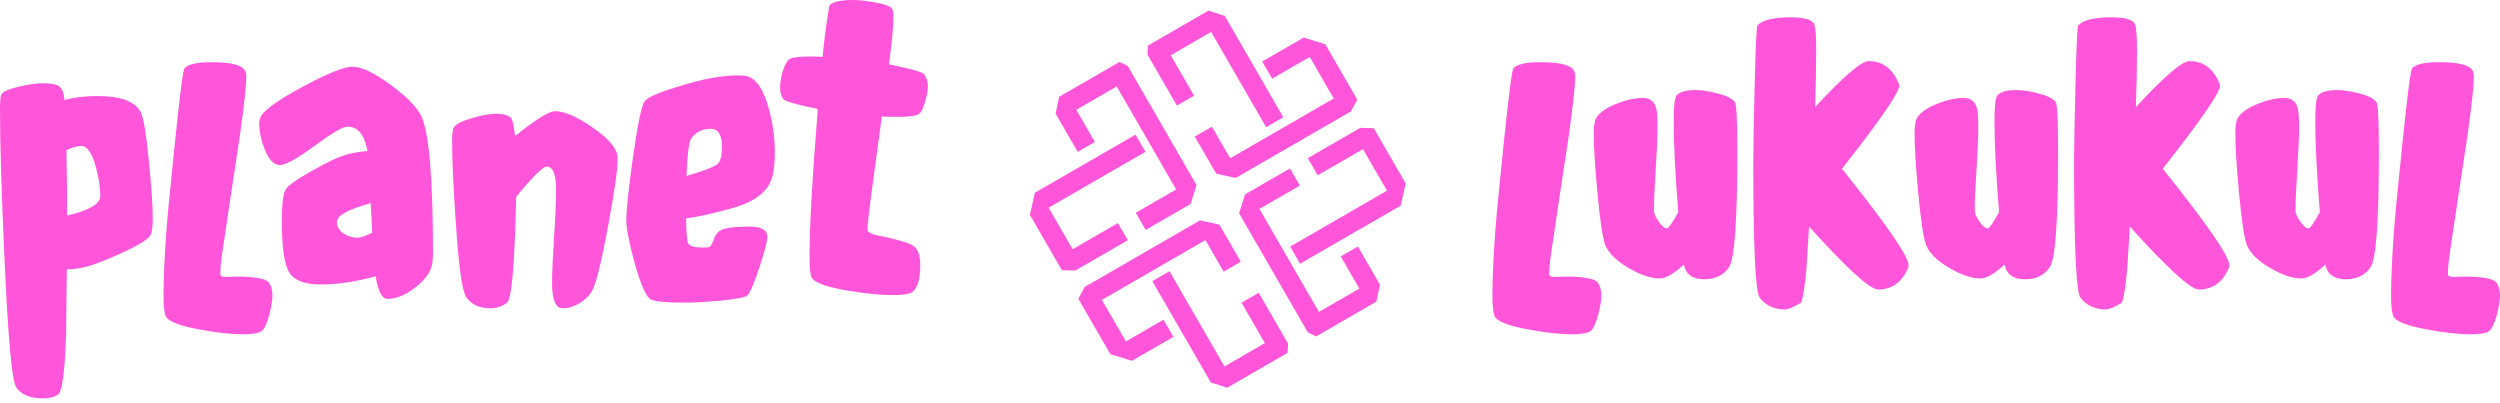 <svg width="155" height="25" viewBox="0 0 155 25" fill="none" xmlns="http://www.w3.org/2000/svg">
<path fill-rule="evenodd" clip-rule="evenodd" d="M76.611 11.034L75.405 10.769L74.077 8.469L75.141 7.855L76.271 9.812L82.691 6.105L81.204 3.531L78.87 4.879L78.255 3.814L80.83 2.328L82.169 2.745L84.151 6.178L83.751 6.912L76.611 11.034ZM71.936 2.382L74.476 0.916L74.922 0.658L75.937 0.988L79.564 7.27L78.5 7.884L75.091 1.98L72.585 3.427L74.032 5.933L72.967 6.547L71.144 3.389L71.181 2.818L71.936 2.382V2.382Z" fill="#FF55DA"/>
<path fill-rule="evenodd" clip-rule="evenodd" d="M79.261 17.447L81.084 20.605L81.596 20.859L82.352 20.423L84.892 18.956L85.338 18.698L85.56 17.655L84.19 15.283L83.126 15.897L84.278 17.892L81.772 19.339L80.325 16.833L79.215 14.91L78.085 12.954L80.591 11.507L79.977 10.443L77.196 12.048L76.823 13.225L78.151 15.525L79.261 17.447V17.447ZM79.989 15.287L80.603 16.352L79.989 15.287ZM80.603 16.352L86.846 12.748L87.154 11.379L85.172 7.946L84.336 7.926L81.082 9.804L81.696 10.869L84.504 9.247L85.991 11.822L79.989 15.287L80.603 16.352V16.352Z" fill="#FF55DA"/>
<path fill-rule="evenodd" clip-rule="evenodd" d="M74.396 13.664L75.602 13.929L76.93 16.229L75.865 16.844L74.736 14.887L68.316 18.593L69.803 21.168L72.137 19.82L72.752 20.884L70.177 22.371L68.838 21.954L66.856 18.521L67.256 17.787L74.396 13.664V13.664ZM79.071 22.316L76.531 23.783L76.085 24.041L75.07 23.711L71.443 17.429L72.507 16.814L75.916 22.719L78.422 21.272L76.975 18.766L78.04 18.152L79.863 21.31L79.826 21.88L79.071 22.316Z" fill="#FF55DA"/>
<path fill-rule="evenodd" clip-rule="evenodd" d="M71.746 7.252L69.923 4.093L69.41 3.84L68.655 4.276L66.115 5.743L65.669 6L65.447 7.044L66.817 9.416L67.881 8.802L66.73 6.807L69.235 5.36L70.682 7.866L71.792 9.788L72.922 11.745L70.416 13.192L71.03 14.256L73.811 12.651L74.184 11.474L72.856 9.174L71.746 7.252V7.252ZM71.018 9.411L70.404 8.347L71.018 9.411ZM70.404 8.347L64.161 11.951L63.853 13.319L65.835 16.752L66.671 16.773L69.925 14.894L69.311 13.83L66.502 15.451L65.016 12.877L71.018 9.411L70.404 8.347V8.347Z" fill="#FF55DA"/>
<path d="M9.471 13.51C9.471 14.024 9.428 14.374 9.343 14.557C9.238 14.799 8.653 15.169 7.586 15.664C6.706 16.069 6.009 16.345 5.499 16.497C5.082 16.617 4.63 16.688 4.144 16.703C4.12 19.09 4.105 20.458 4.097 20.808C4.019 23.059 3.855 24.278 3.606 24.461C3.384 24.617 3.065 24.699 2.648 24.699C1.865 24.699 1.316 24.469 1.005 24.013C0.736 23.628 0.495 20.925 0.273 15.913C0.09 11.882 0 8.856 0 6.842C0 6.332 0.023 6.013 0.07 5.885C0.144 5.694 0.53 5.518 1.223 5.359C1.799 5.23 2.259 5.164 2.601 5.164C3.096 5.164 3.427 5.211 3.595 5.3C3.836 5.441 3.972 5.736 3.992 6.196C4.595 6.036 5.277 5.955 6.036 5.955C7.473 5.955 8.365 6.282 8.716 6.936C8.899 7.271 9.074 8.326 9.242 10.098C9.393 11.625 9.471 12.762 9.471 13.51ZM6.219 12.151C6.219 11.625 6.126 11.025 5.943 10.348C5.701 9.483 5.398 9.047 5.032 9.047C4.849 9.047 4.545 9.132 4.12 9.3C4.151 10.944 4.163 12.295 4.163 13.362C5.534 13.043 6.219 12.637 6.219 12.151V12.151Z" fill="#FF55DA"/>
<path d="M16.89 18.323C16.89 18.619 16.828 19.013 16.699 19.507C16.548 20.068 16.38 20.415 16.201 20.539C16.022 20.664 15.628 20.726 15.021 20.726C14.343 20.726 13.486 20.633 12.454 20.442C11.146 20.212 10.418 19.932 10.274 19.597C10.184 19.383 10.137 18.958 10.137 18.32C10.137 17.354 10.192 16.107 10.297 14.577C10.367 13.588 10.542 11.75 10.823 9.058C11.142 5.939 11.348 4.331 11.438 4.233C11.675 3.98 12.221 3.855 13.082 3.855C14.246 3.855 14.935 4.011 15.157 4.323C15.235 4.428 15.27 4.588 15.27 4.79C15.27 5.293 15.142 6.476 14.884 8.342C14.631 9.974 14.265 12.427 13.778 15.698C13.701 16.232 13.662 16.668 13.662 17.011C13.662 17.12 13.783 17.171 14.016 17.171C14.086 17.171 14.191 17.167 14.332 17.159C14.472 17.151 14.577 17.147 14.643 17.147C15.808 17.147 16.485 17.276 16.676 17.525C16.82 17.724 16.89 17.989 16.89 18.323V18.323Z" fill="#FF55DA"/>
<path d="M26.844 15.632C26.844 15.952 26.829 16.197 26.798 16.364C26.7 16.871 26.346 17.361 25.742 17.829C25.139 18.296 24.57 18.53 24.037 18.53C23.678 18.53 23.433 18.062 23.293 17.128C22.062 17.466 20.933 17.638 19.904 17.638C18.919 17.638 18.265 17.4 17.95 16.921C17.634 16.442 17.474 15.364 17.474 13.693C17.474 12.735 17.544 12.104 17.681 11.796C17.794 11.547 18.343 11.146 19.324 10.601C20.185 10.114 20.831 9.798 21.264 9.654C21.669 9.51 22.171 9.413 22.782 9.366C22.607 8.358 22.191 7.851 21.536 7.851C21.264 7.851 20.586 8.248 19.5 9.043C18.417 9.837 17.704 10.235 17.362 10.235C16.972 10.235 16.649 9.892 16.392 9.21C16.178 8.661 16.072 8.155 16.072 7.691C16.072 7.563 16.088 7.446 16.119 7.341C16.248 6.913 17.116 6.266 18.721 5.402C20.286 4.556 21.33 4.136 21.844 4.136C22.417 4.136 23.215 4.518 24.243 5.277C25.24 6.013 25.867 6.656 26.124 7.205C26.603 8.237 26.844 11.048 26.844 15.632V15.632ZM23.079 14.421L22.985 12.595C21.587 12.976 20.886 13.366 20.886 13.759C20.886 14.047 21.034 14.293 21.322 14.491C21.587 14.659 21.871 14.74 22.175 14.74C22.358 14.74 22.658 14.635 23.079 14.421Z" fill="#FF55DA"/>
<path d="M38.29 9.908C38.29 10.538 38.096 11.902 37.706 14.001C37.305 16.154 36.986 17.471 36.748 17.95C36.596 18.269 36.339 18.546 35.973 18.771C35.607 19.001 35.245 19.114 34.879 19.114C34.447 19.114 34.228 18.592 34.228 17.552C34.228 16.91 34.271 15.952 34.353 14.674C34.439 13.397 34.478 12.439 34.478 11.8C34.478 10.819 34.287 10.328 33.897 10.328C33.66 10.328 33.029 10.951 32.005 12.201C31.911 16.368 31.724 18.553 31.444 18.76C31.14 18.997 30.797 19.114 30.416 19.114C29.719 19.114 29.212 18.881 28.901 18.417C28.655 18.059 28.441 16.528 28.262 13.833C28.11 11.675 28.032 9.993 28.032 8.79C28.032 8.377 28.056 8.105 28.102 7.968C28.184 7.731 28.585 7.513 29.298 7.314C29.894 7.139 30.377 7.053 30.747 7.053C31.273 7.053 31.6 7.162 31.728 7.384C31.798 7.489 31.864 7.84 31.934 8.432C33.22 7.407 34.045 6.893 34.412 6.893C34.996 6.893 35.775 7.232 36.748 7.91C37.776 8.615 38.29 9.246 38.29 9.791V9.908V9.908Z" fill="#FF55DA"/>
<path d="M48.038 9.409C48.038 10.013 47.999 10.488 47.914 10.838C47.746 11.605 47.197 12.197 46.258 12.606C45.857 12.79 45.032 13.027 43.781 13.315C43.318 13.42 42.905 13.494 42.539 13.533C42.547 14.468 42.598 14.997 42.687 15.118C42.804 15.27 43.088 15.348 43.544 15.348C43.719 15.348 43.852 15.34 43.945 15.325C44.035 15.309 44.128 15.173 44.229 14.912C44.327 14.608 44.467 14.402 44.65 14.297C44.923 14.129 45.53 14.047 46.465 14.047C47.201 14.047 47.571 14.254 47.571 14.674C47.571 14.962 47.411 15.589 47.092 16.547C46.765 17.529 46.519 18.117 46.352 18.308C46.235 18.436 45.635 18.549 44.549 18.651C43.688 18.725 43.01 18.764 42.516 18.764C41.348 18.764 40.631 18.701 40.374 18.58C40.066 18.436 39.727 17.673 39.346 16.298C39.003 15.048 38.832 14.164 38.832 13.646C38.832 13.015 38.964 11.746 39.233 9.834C39.521 7.793 39.759 6.617 39.949 6.305C40.101 6.064 40.748 5.764 41.889 5.417C42.788 5.133 43.536 4.938 44.136 4.833C44.739 4.728 45.265 4.673 45.725 4.673C45.997 4.673 46.192 4.689 46.305 4.72C46.889 4.872 47.349 5.553 47.676 6.761C47.917 7.66 48.038 8.544 48.038 9.409V9.409ZM44.763 9.14C44.763 8.369 44.537 7.988 44.081 7.988C43.524 7.988 43.116 8.194 42.847 8.603C42.711 8.809 42.617 9.577 42.563 10.908C43.766 10.558 44.432 10.285 44.564 10.087C44.697 9.888 44.763 9.572 44.763 9.14V9.14Z" fill="#FF55DA"/>
<path d="M57.529 5.351C57.529 5.588 57.474 5.892 57.369 6.262C57.252 6.683 57.128 6.944 56.991 7.053C56.832 7.181 56.395 7.244 55.679 7.244C55.289 7.244 54.955 7.24 54.674 7.224L54.071 11.684C53.88 13.082 53.786 13.934 53.786 14.246C53.786 14.37 53.946 14.476 54.265 14.565C54.476 14.604 54.69 14.647 54.904 14.694C55.457 14.83 55.78 14.912 55.874 14.943C56.322 15.072 56.606 15.196 56.73 15.321C56.949 15.539 57.057 15.925 57.057 16.47C57.057 17.307 56.894 17.852 56.567 18.101C56.403 18.23 55.987 18.296 55.325 18.296C54.612 18.296 53.72 18.21 52.657 18.035C51.286 17.813 50.511 17.541 50.328 17.213C50.234 17.046 50.192 16.598 50.192 15.866C50.192 14.004 50.363 10.967 50.706 6.753C50.246 6.663 49.872 6.578 49.576 6.504C48.988 6.36 48.654 6.239 48.572 6.149C48.435 5.974 48.365 5.725 48.365 5.398C48.365 5.16 48.416 4.856 48.513 4.482C48.634 4.066 48.77 3.797 48.918 3.68C49.066 3.563 49.498 3.505 50.215 3.505C50.472 3.505 50.733 3.509 51.002 3.525C51.091 2.516 51.231 1.449 51.422 0.331C51.644 0.109 52.135 0 52.895 0C53.221 0 53.65 0.047 54.184 0.136C54.838 0.249 55.212 0.386 55.301 0.537C55.364 0.643 55.395 0.79 55.395 0.981C55.395 1.589 55.301 2.594 55.118 3.992C55.578 4.085 55.959 4.167 56.271 4.245C56.875 4.389 57.214 4.506 57.287 4.599C57.447 4.802 57.529 5.055 57.529 5.351V5.351Z" fill="#FF55DA"/>
<path d="M99.282 18.323C99.282 18.619 99.219 19.013 99.091 19.507C98.939 20.068 98.772 20.415 98.593 20.539C98.413 20.664 98.02 20.726 97.413 20.726C96.735 20.726 95.878 20.633 94.846 20.442C93.537 20.212 92.809 19.932 92.665 19.597C92.576 19.383 92.529 18.958 92.529 18.32C92.529 17.354 92.583 16.107 92.689 14.577C92.759 13.588 92.934 11.75 93.214 9.058C93.534 5.939 93.74 4.331 93.83 4.233C94.067 3.98 94.612 3.855 95.473 3.855C96.638 3.855 97.327 4.011 97.549 4.323C97.627 4.428 97.662 4.588 97.662 4.79C97.662 5.293 97.533 6.476 97.276 8.342C97.023 9.974 96.657 12.427 96.17 15.698C96.092 16.232 96.053 16.668 96.053 17.011C96.053 17.12 96.174 17.171 96.408 17.171C96.478 17.171 96.583 17.167 96.723 17.159C96.863 17.151 96.969 17.147 97.035 17.147C98.199 17.147 98.877 17.276 99.068 17.525C99.212 17.724 99.282 17.989 99.282 18.323V18.323Z" fill="#FF55DA"/>
<path d="M107.713 9.417C107.713 13.654 107.546 16.034 107.211 16.544C106.876 17.058 106.362 17.315 105.661 17.315C104.945 17.315 104.524 17.011 104.395 16.407C103.768 16.98 103.274 17.264 102.9 17.264C102.351 17.264 101.704 17.046 100.96 16.606C100.213 16.17 99.737 15.703 99.535 15.208C99.368 14.799 99.2 13.689 99.033 11.878C98.889 10.289 98.815 9.109 98.815 8.342C98.815 7.929 98.846 7.633 98.904 7.45C99.037 7.076 99.461 6.745 100.185 6.445C100.809 6.196 101.362 6.072 101.848 6.072C102.3 6.072 102.58 6.294 102.693 6.745C102.74 6.917 102.764 7.326 102.764 7.964C102.764 8.537 102.725 9.386 102.654 10.515C102.58 11.645 102.545 12.493 102.545 13.066C102.545 13.233 102.643 13.456 102.838 13.736C103.032 14.02 103.208 14.16 103.367 14.16C103.449 14.16 103.679 13.825 104.053 13.155C103.862 10.784 103.768 8.907 103.768 7.524C103.768 6.597 103.827 6.06 103.948 5.916C104.138 5.694 104.532 5.585 105.124 5.585C105.513 5.585 105.953 5.651 106.448 5.78C107.063 5.931 107.441 6.126 107.577 6.36C107.667 6.519 107.713 7.54 107.713 9.417V9.417Z" fill="#FF55DA"/>
<path d="M118.334 16.454C118.334 16.505 118.326 16.552 118.31 16.59C117.929 17.494 117.305 17.95 116.437 17.95C115.935 17.95 114.509 16.649 112.161 14.047C112.067 15.621 112.021 16.431 112.013 16.477C111.919 17.634 111.806 18.397 111.67 18.764C111.207 19.044 110.872 19.184 110.665 19.184C110.003 19.184 109.481 18.943 109.104 18.463C108.835 18.125 108.703 15.313 108.703 10.032C108.703 9.203 108.73 7.695 108.784 5.515C108.843 2.944 108.905 1.628 108.964 1.566C109.283 1.238 109.968 1.075 111.02 1.075C111.787 1.075 112.262 1.192 112.445 1.429C112.55 1.566 112.605 2.103 112.605 3.038C112.605 4.116 112.581 5.316 112.535 6.64C114.295 4.739 115.401 3.789 115.857 3.789C116.725 3.789 117.348 4.257 117.726 5.191C117.742 5.23 117.749 5.277 117.749 5.328C117.749 5.74 116.57 7.45 114.201 10.464C116.955 13.899 118.334 15.897 118.334 16.454V16.454Z" fill="#FF55DA"/>
<path d="M127.602 9.417C127.602 13.654 127.435 16.034 127.1 16.544C126.765 17.058 126.251 17.315 125.55 17.315C124.834 17.315 124.413 17.011 124.284 16.407C123.657 16.98 123.163 17.264 122.789 17.264C122.24 17.264 121.593 17.046 120.849 16.606C120.102 16.17 119.626 15.703 119.424 15.208C119.257 14.799 119.089 13.689 118.922 11.878C118.778 10.289 118.704 9.109 118.704 8.342C118.704 7.929 118.735 7.633 118.793 7.45C118.926 7.076 119.35 6.745 120.074 6.445C120.698 6.196 121.251 6.072 121.738 6.072C122.189 6.072 122.469 6.294 122.582 6.745C122.629 6.917 122.653 7.326 122.653 7.964C122.653 8.537 122.614 9.386 122.544 10.515C122.469 11.645 122.434 12.493 122.434 13.066C122.434 13.233 122.532 13.456 122.727 13.736C122.921 14.02 123.097 14.16 123.256 14.16C123.338 14.16 123.568 13.825 123.942 13.155C123.751 10.784 123.657 8.907 123.657 7.524C123.657 6.597 123.716 6.06 123.837 5.916C124.027 5.694 124.421 5.585 125.013 5.585C125.402 5.585 125.842 5.651 126.337 5.78C126.952 5.931 127.33 6.126 127.466 6.36C127.556 6.519 127.602 7.54 127.602 9.417V9.417Z" fill="#FF55DA"/>
<path d="M138.223 16.454C138.223 16.505 138.215 16.552 138.199 16.59C137.818 17.494 137.194 17.95 136.326 17.95C135.824 17.95 134.398 16.649 132.05 14.047C131.956 15.621 131.91 16.431 131.902 16.477C131.808 17.634 131.695 18.397 131.559 18.764C131.096 19.044 130.761 19.184 130.554 19.184C129.892 19.184 129.37 18.943 128.993 18.463C128.724 18.125 128.592 15.313 128.592 10.032C128.592 9.203 128.619 7.695 128.673 5.515C128.732 2.944 128.794 1.628 128.853 1.566C129.172 1.238 129.857 1.075 130.909 1.075C131.676 1.075 132.151 1.192 132.334 1.429C132.439 1.566 132.494 2.103 132.494 3.038C132.494 4.116 132.47 5.316 132.424 6.64C134.184 4.739 135.29 3.789 135.746 3.789C136.614 3.789 137.237 4.257 137.615 5.191C137.631 5.23 137.638 5.277 137.638 5.328C137.638 5.74 136.458 7.45 134.09 10.464C136.844 13.899 138.223 15.897 138.223 16.454V16.454Z" fill="#FF55DA"/>
<path d="M147.491 9.417C147.491 13.654 147.324 16.034 146.989 16.544C146.654 17.058 146.14 17.315 145.439 17.315C144.723 17.315 144.302 17.011 144.173 16.407C143.546 16.98 143.052 17.264 142.678 17.264C142.129 17.264 141.482 17.046 140.738 16.606C139.991 16.17 139.515 15.703 139.313 15.208C139.145 14.799 138.978 13.689 138.811 11.878C138.667 10.289 138.593 9.109 138.593 8.342C138.593 7.929 138.624 7.633 138.682 7.45C138.815 7.076 139.239 6.745 139.963 6.445C140.587 6.196 141.14 6.072 141.626 6.072C142.078 6.072 142.358 6.294 142.471 6.745C142.518 6.917 142.542 7.326 142.542 7.964C142.542 8.537 142.503 9.386 142.433 10.515C142.358 11.645 142.323 12.493 142.323 13.066C142.323 13.233 142.421 13.456 142.616 13.736C142.81 14.02 142.986 14.16 143.145 14.16C143.227 14.16 143.457 13.825 143.831 13.155C143.64 10.784 143.546 8.907 143.546 7.524C143.546 6.597 143.605 6.06 143.726 5.916C143.916 5.694 144.31 5.585 144.902 5.585C145.291 5.585 145.731 5.651 146.226 5.78C146.841 5.931 147.219 6.126 147.355 6.36C147.445 6.519 147.491 7.54 147.491 9.417V9.417Z" fill="#FF55DA"/>
<path d="M155 18.323C155 18.619 154.938 19.013 154.809 19.507C154.657 20.068 154.49 20.415 154.311 20.539C154.132 20.664 153.738 20.726 153.131 20.726C152.453 20.726 151.596 20.633 150.564 20.442C149.256 20.212 148.527 19.932 148.383 19.597C148.294 19.383 148.247 18.958 148.247 18.32C148.247 17.354 148.301 16.107 148.407 14.577C148.477 13.588 148.652 11.75 148.932 9.058C149.252 5.939 149.458 4.331 149.548 4.233C149.785 3.98 150.331 3.855 151.191 3.855C152.356 3.855 153.045 4.011 153.267 4.323C153.345 4.428 153.38 4.588 153.38 4.79C153.38 5.293 153.251 6.476 152.994 8.342C152.741 9.974 152.375 12.427 151.888 15.698C151.81 16.232 151.772 16.668 151.772 17.011C151.772 17.12 151.892 17.171 152.126 17.171C152.196 17.171 152.301 17.167 152.441 17.159C152.581 17.151 152.687 17.147 152.753 17.147C153.917 17.147 154.595 17.276 154.786 17.525C154.93 17.724 155 17.989 155 18.323V18.323Z" fill="#FF55DA"/>
</svg>
